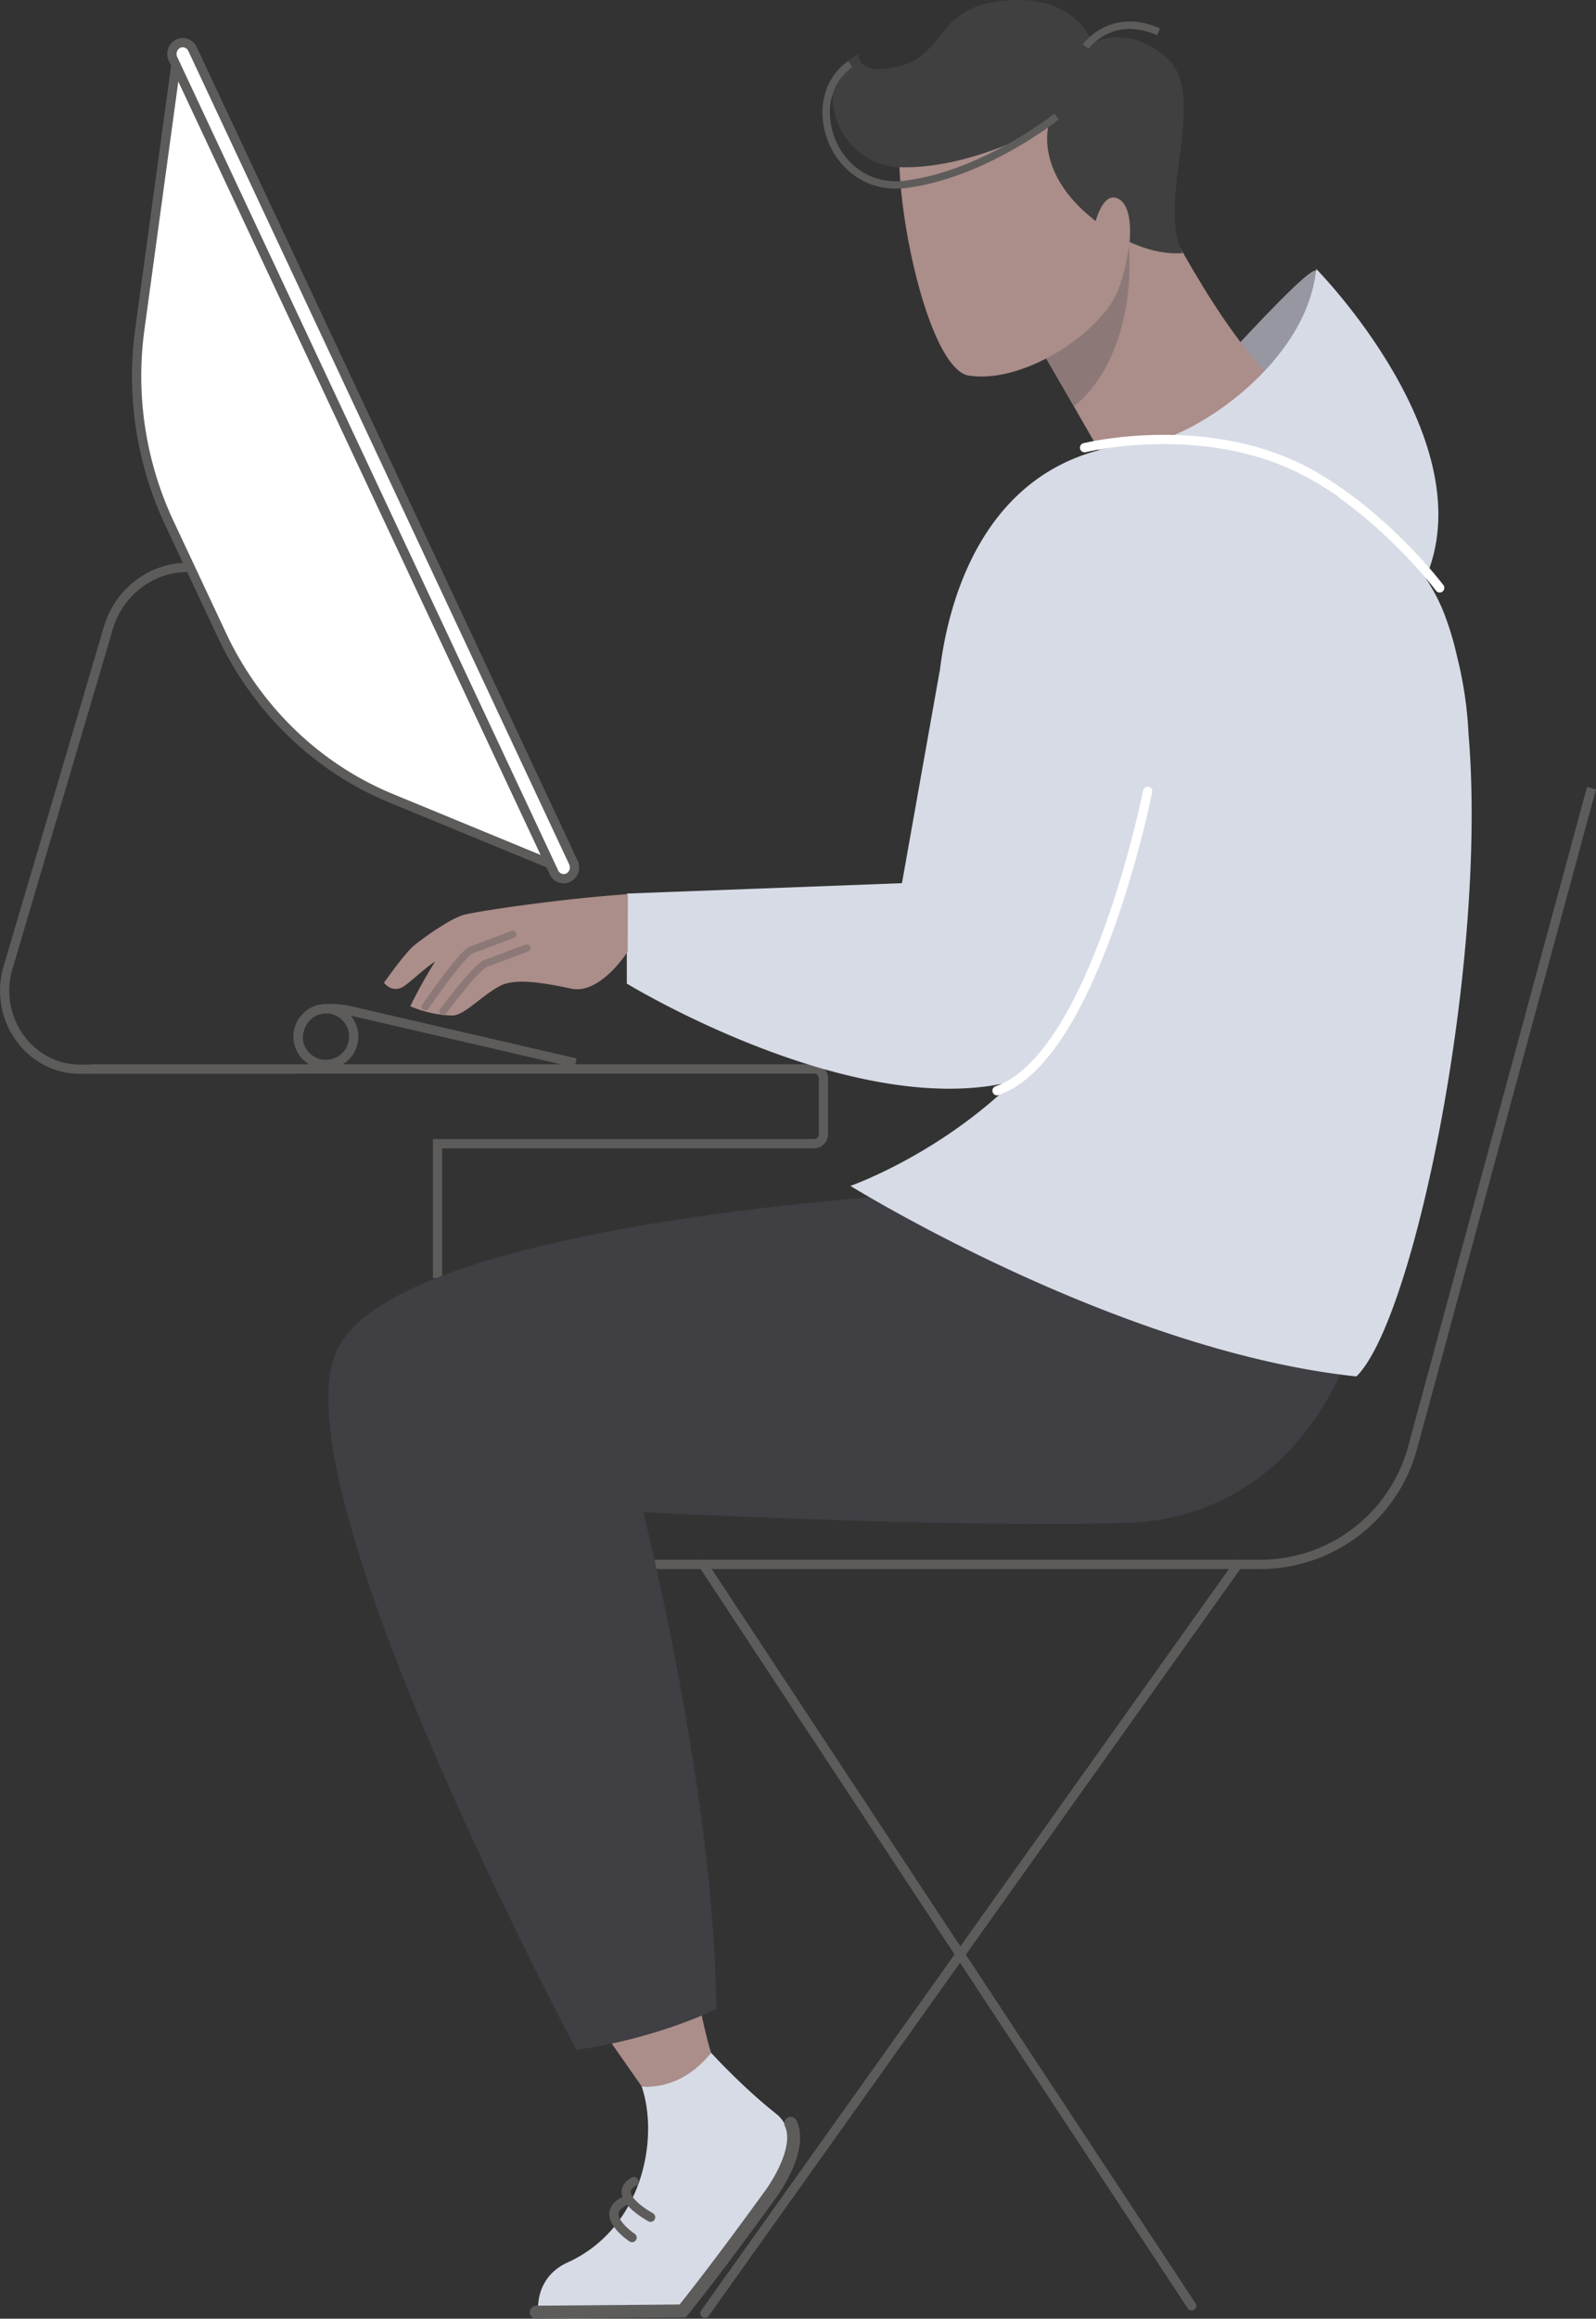 <svg xmlns="http://www.w3.org/2000/svg" viewBox="0 0 862.22 1252.12"><rect x="0" y="0" width="862.22" height="1252.12" fill="#333333" stroke="none"/><defs><style>.cls-1,.cls-11,.cls-12,.cls-13,.cls-3,.cls-7{fill:none;}.cls-1,.cls-11,.cls-2,.cls-3,.cls-7{stroke:#5d5c5b;}.cls-1,.cls-11,.cls-12,.cls-13,.cls-2,.cls-3,.cls-7{stroke-miterlimit:10;}.cls-1,.cls-12,.cls-2,.cls-3{stroke-width:5px;}.cls-2{fill:#fff;}.cls-12,.cls-13,.cls-3,.cls-7{stroke-linecap:round;}.cls-4{fill:#ab8d89;}.cls-5{fill:#3f3f44;}.cls-6{fill:#d7dbe6;}.cls-7{stroke-width:7px;}.cls-8{fill:#9797a2;}.cls-9{fill:#8c7977;}.cls-10{fill:#404040;}.cls-11,.cls-13{stroke-width:4px;}.cls-12{stroke:#fff;}.cls-13{stroke:#8c7977;}</style></defs><g id="Layer_2" data-name="Layer 2"><g id="Слой_1" data-name="Слой 1"><g id="_2" data-name="2"><g id="COMPUTER"><path class="cls-1" d="M48.88,577.25H439.71a5.12,5.12,0,0,1,5.12,5.12v30.12a5.12,5.12,0,0,1-5.12,5.12H236.37v72.56"/><path class="cls-2" d="M95,35.25,75.55,177.72A187,187,0,0,0,91.41,282.29l28.43,60.59c18.89,40.26,51.5,71.71,91.43,88.18l85.84,35.41Z"/><path class="cls-1" d="M159.78,577.39H43.2c-26.49,0-45.91-26-39.45-52.85l54-182.73c5-20.82,22.94-35.41,43.5-35.41"/><path class="cls-2" d="M304.52,474.51h0a5.8,5.8,0,0,1-5.24-3.41L93.48,31.82c-1.9-4.05.93-8.77,5.24-8.77h0A5.82,5.82,0,0,1,104,26.46L309.76,465.74C311.66,469.79,308.83,474.51,304.52,474.51Z"/><circle class="cls-1" cx="176.06" cy="559.77" r="15.05"/><path class="cls-1" d="M161.06,561.79c-.27-9.18,5.78-16.8,15-17.07l1.46-.05a46,46,0,0,1,11.64,1.15L310.93,574"/></g><g id="CHAIR"><path class="cls-1" d="M859.8,425.6,763.13,781.8a85.31,85.31,0,0,1-82.33,63H353.36"/><line class="cls-3" x1="379.83" y1="844.76" x2="643.77" y2="1245.18"/><line class="cls-3" x1="668.77" y1="844.76" x2="380.83" y2="1249.18"/></g><g id="MAN"><g id="LEG"><path id="LEG-2" data-name="LEG" class="cls-4" d="M384.17,1108.53s-13.73,21-37.57,18.06l-16.12-23.07a282.86,282.86,0,0,0,48.62-15.14C380.74,1096.05,382.45,1103.08,384.17,1108.53Z"/><path id="PANTS" class="cls-5" d="M724,742.25c-9.66,21.63-41.84,77.83-115.86,80.16-91.76,2.89-260.58-5.77-260.58-5.77S386.17,969.2,387,1084.81c0,0-30.43,15.44-75.6,22.22,0,0-162-303-129.83-377.08,23.94-55.11,205.9-76.54,288.15-83.46C503.9,666.31,617.63,728.42,724,742.25Z"/><g id="SHOE"><path class="cls-6" d="M384.17,1108.53s16.68,18.34,35.09,32.9c11.66,9.22,7.08,27-2.85,41.94A545.28,545.28,0,0,1,366.83,1247s-25.83,2.73-76.1.67c0,0-1.88-17.84,15.89-25.9,40.5-18.37,49.62-67,40-95.13C346.6,1126.59,366.83,1130.2,384.17,1108.53Z"/><path class="cls-7" d="M427.19,1146.64c4.84,10.27-2.36,25.71-9.78,36.73,0,0-27.58,38.45-48.58,64.58l-79.1.67"/><path class="cls-3" d="M341.48,1208.33s-18.25-11.94-5-19.24"/><path class="cls-3" d="M351.48,1197.33s-22.25-11.94-9-19.24"/></g></g><g id="HEAD"><path id="HOOD" class="cls-8" d="M621.38,238.71s83.8-23.09,89.73-91.66C712.12,135.44,621.38,238.71,621.38,238.71Z"/><g id="NECK"><path class="cls-4" d="M622.39,104.69s36.17,75.63,69.45,103.86c0,0-53.13,35.33-97.73,35.31,0,0-29.2-51.42-41.3-71.09Z"/><path class="cls-9" d="M580.16,219.45c-9.23-16.07-20.8-36-27.35-46.68L605.75,121l3.63,7.23C613.24,162.89,603.57,200.71,580.16,219.45Z"/></g><path id="HEAD-2" data-name="HEAD" class="cls-4" d="M610.78,119.81s-.16,29-11.19,45.05c-13.88,20.21-49.21,42-76.1,38S473.15,62.67,493.32,54.61,569.84,39.15,586.64,64,610.78,119.81,610.78,119.81Z"/><g id="HAIR"><path class="cls-10" d="M639,136.62s-11.71,1.88-28.73-5.93c.53-6.36.77-19.42-5.81-23.18-7.18-4.1-11.28,7.47-12.55,11.85q-2.3-1.78-4.65-3.83c-28-24.33-20.71-48.15-20.71-48.15s-41.66,24.5-81.35,22.88c-32.94-1.34-49.07-47.44-21.3-61.18,0,0-2,12.63,22.24,6.58S505.67,5,539.64.67c41.86-5.29,50.51,22.44,50.51,22.44s20.05-10.55,40.69,8.64C652.83,52.2,624.42,109.28,639,136.62Z"/><path class="cls-11" d="M570.83,62.94S531.89,94,489.57,99.51c-39.81,5.18-57.25-46.23-30.2-64.87"/><path class="cls-11" d="M586.55,25.18s13.61-19.36,39.38-8"/></g></g><g id="HOODY"><path class="cls-6" d="M732.8,743.29C764,712.73,803.74,520,793.36,396.44a210.41,210.41,0,0,0-6.15-41.69v0a164.45,164.45,0,0,0-7.09-23.62c-9-23-29.58-47-58.2-63.39-29.17-20.89-67.23-35.34-117.67-26.9-75.08,12.56-92.51,87.51-96.55,121.63l-.06-.06L487.27,476.93l-148.64,5.61v48.62S460.6,605.56,547,584l.76-.2c-41,40.1-88.32,56.6-88.32,56.6S603.41,729.72,732.8,743.29Z"/><path class="cls-12" d="M620,427.36S591.54,570.71,538.63,589"/><path class="cls-6" d="M621.38,238.71c23.19-3,84.64-42.07,89.68-93.5,0,0,92.39,93.5,58.55,168.21,0,0-18.84-35-59.58-56.27C661.27,231.72,621.38,238.71,621.38,238.71Z"/><path class="cls-12" d="M777.78,317.47s-28-37.22-67.75-60.32c-55.65-32.35-124.11-15.4-124.11-15.4"/></g><g id="ARM"><path class="cls-4" d="M339.11,513.88s-14.77,23.35-30.49,20-30.35-5.65-38.32-1.55c-9.85,5.07-19.63,16.26-26.06,16.05a60.77,60.77,0,0,1-22.6-5A273.45,273.45,0,0,1,235,519.3c-5.45,3.45-12.68,10.53-16.68,13.21-6.4,4.3-10.88-1.82-10.88-1.82s11.06-15.71,15.9-19.8c4.65-3.93,21.43-16.12,28.75-17.2,8.79-2.09,52.16-8.44,87.12-10.83Z"/><path class="cls-13" d="M229.8,543.6s19.61-28.72,25.06-30.74c9.6-3.55,22.12-8.24,22.12-8.24"/><path class="cls-13" d="M239.35,546.2s17.72-24,23.16-26c9.6-3.55,22.13-8.25,22.13-8.25"/></g></g></g></g></g></svg>